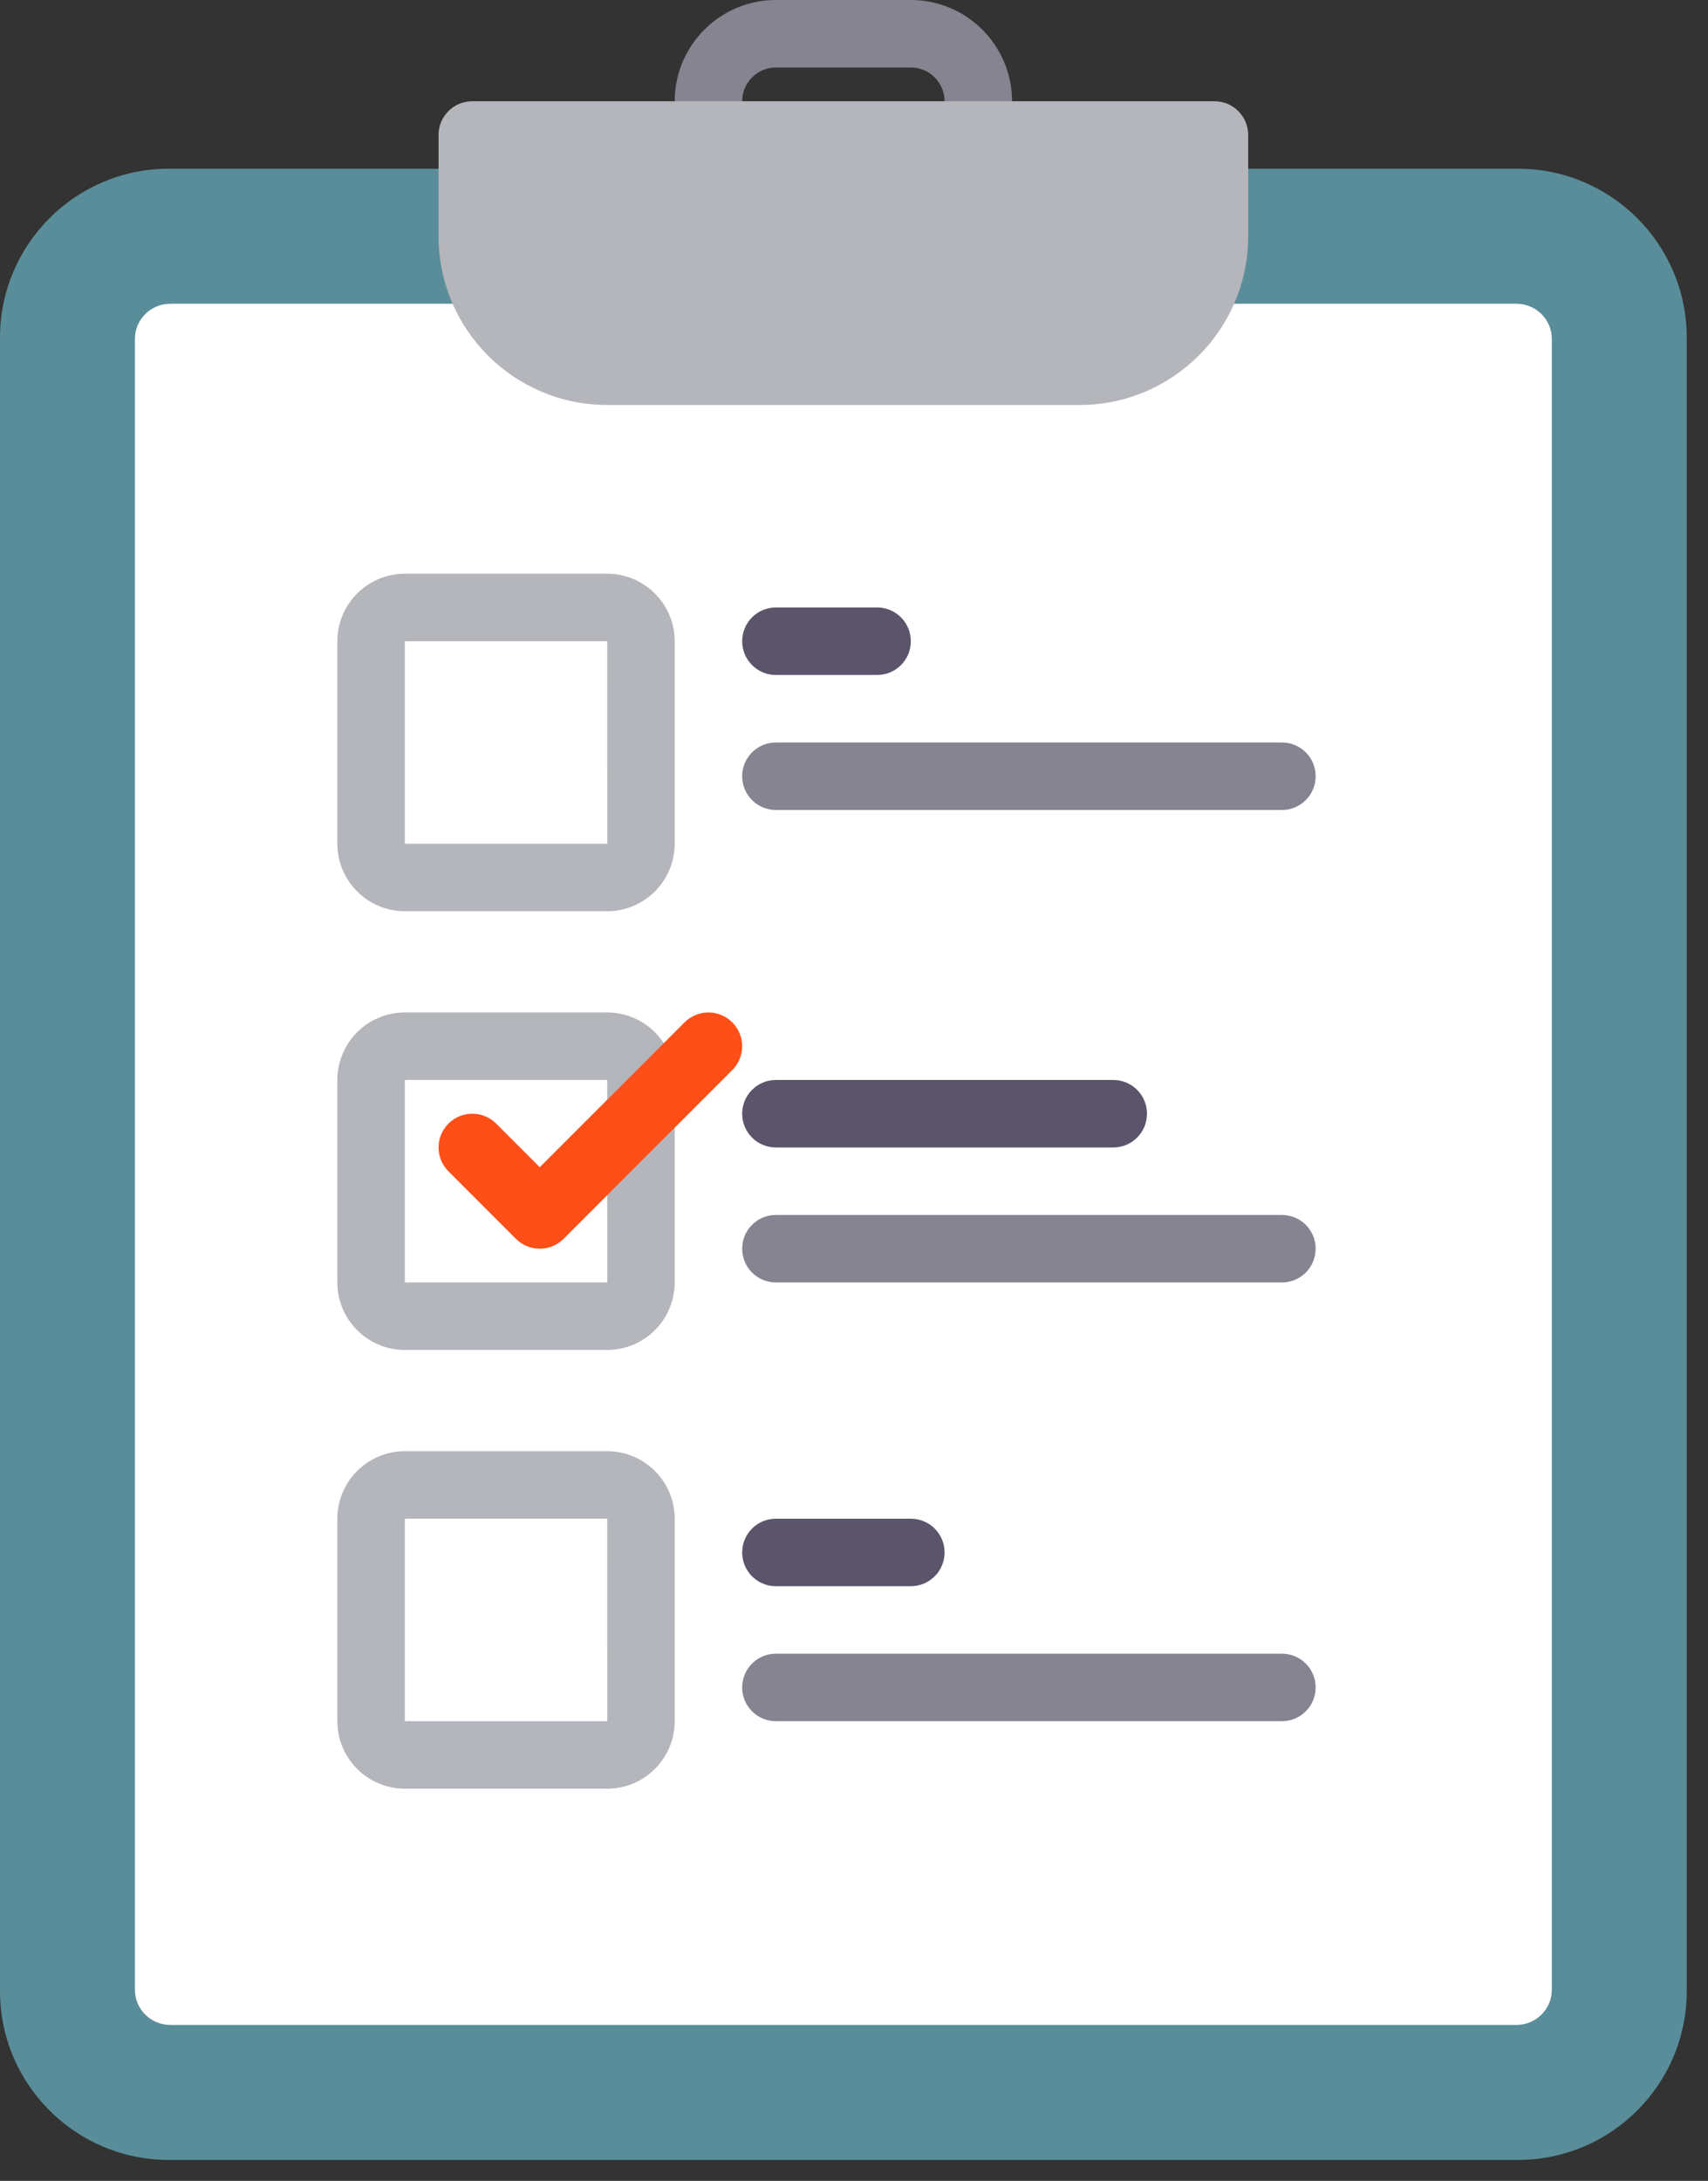 <?xml version="1.0" encoding="UTF-8" standalone="no"?><!DOCTYPE svg PUBLIC "-//W3C//DTD SVG 1.1//EN" "http://www.w3.org/Graphics/SVG/1.1/DTD/svg11.dtd"><svg width="100%" height="100%" viewBox="0 0 76 97" version="1.1" xmlns="http://www.w3.org/2000/svg" xmlns:xlink="http://www.w3.org/1999/xlink" xml:space="preserve" xmlns:serif="http://www.serif.com/" style="fill-rule:evenodd;clip-rule:evenodd;stroke-linejoin:round;stroke-miterlimit:1.414;"><rect x="0" y="0" width="76" height="97" fill="#333333" stroke="none"/><g id="QA"><g><path d="M67.549,7.505l-60.044,0c-4.138,0 -7.505,3.368 -7.505,7.506l0,73.553c0,4.138 3.367,7.505 7.505,7.505l60.044,0c4.138,0 7.505,-3.367 7.505,-7.505l0,-73.553c0,-4.138 -3.367,-7.506 -7.505,-7.506Z" style="fill:#598d99;fill-rule:nonzero;"/><path d="M67.474,13.51c0.87,0 1.576,0.699 1.576,1.562l0,73.431c0,0.863 -0.706,1.562 -1.576,1.562l-59.894,0c-0.87,0 -1.576,-0.699 -1.576,-1.562l0,-73.431c0,-0.863 0.706,-1.562 1.576,-1.562l59.894,0Z" style="fill:#fff;fill-rule:nonzero;"/><path d="M27.019,40.529l-9.006,0c-1.655,0 -3.002,-1.347 -3.002,-3.002l0,-9.006c0,-1.655 1.347,-3.003 3.002,-3.003l9.006,0c1.655,0 3.003,1.348 3.003,3.003l0,9.006c0,1.655 -1.348,3.002 -3.003,3.002Zm-9.006,-12.008l0,9.006l9.009,0l-0.003,-9.006l-9.006,0Z" style="fill:#b4b6bc;fill-rule:nonzero;"/><path d="M39.028,30.022l-4.503,0c-0.83,0 -1.501,-0.672 -1.501,-1.501c0,-0.83 0.671,-1.502 1.501,-1.502l4.503,0c0.83,0 1.501,0.672 1.501,1.502c0,0.829 -0.671,1.501 -1.501,1.501Z" style="fill:#5c546a;fill-rule:nonzero;"/><path d="M57.041,36.026l-22.516,0c-0.83,0 -1.501,-0.671 -1.501,-1.501c0,-0.83 0.671,-1.501 1.501,-1.501l22.516,0c0.83,0 1.501,0.671 1.501,1.501c0,0.83 -0.671,1.501 -1.501,1.501Z" style="fill:#868491;fill-rule:nonzero;"/><path d="M49.536,51.037l-15.011,0c-0.83,0 -1.501,-0.672 -1.501,-1.501c0,-0.83 0.671,-1.501 1.501,-1.501l15.011,0c0.829,0 1.501,0.671 1.501,1.501c0,0.829 -0.672,1.501 -1.501,1.501Z" style="fill:#5c546a;fill-rule:nonzero;"/><path d="M57.041,57.041l-22.516,0c-0.83,0 -1.501,-0.671 -1.501,-1.501c0,-0.83 0.671,-1.501 1.501,-1.501l22.516,0c0.83,0 1.501,0.671 1.501,1.501c0,0.83 -0.671,1.501 -1.501,1.501Z" style="fill:#868491;fill-rule:nonzero;"/><path d="M40.529,70.551l-6.004,0c-0.83,0 -1.501,-0.671 -1.501,-1.501c0,-0.83 0.671,-1.501 1.501,-1.501l6.004,0c0.83,0 1.501,0.671 1.501,1.501c0,0.83 -0.671,1.501 -1.501,1.501Z" style="fill:#5c546a;fill-rule:nonzero;"/><path d="M57.041,76.555l-22.516,0c-0.83,0 -1.501,-0.671 -1.501,-1.501c0,-0.83 0.671,-1.501 1.501,-1.501l22.516,0c0.83,0 1.501,0.671 1.501,1.501c0,0.83 -0.671,1.501 -1.501,1.501Z" style="fill:#868491;fill-rule:nonzero;"/><path d="M43.531,7.505c-0.829,0 -1.501,-0.671 -1.501,-1.501l0,-1.501c0,-0.828 -0.673,-1.501 -1.501,-1.501l-6.004,0c-0.828,0 -1.501,0.673 -1.501,1.501l0,1.501c0,0.83 -0.672,1.501 -1.501,1.501c-0.83,0 -1.501,-0.671 -1.501,-1.501l0,-1.501c0,-2.483 2.02,-4.503 4.503,-4.503l6.004,0c2.483,0 4.503,2.02 4.503,4.503l0,1.501c0,0.83 -0.671,1.501 -1.501,1.501Z" style="fill:#868491;fill-rule:nonzero;"/><path d="M54.039,4.503l-33.024,0c-0.829,0 -1.501,0.672 -1.501,1.501l0,4.504c0,4.145 3.36,7.505 7.505,7.505l21.016,0c4.145,0 7.505,-3.36 7.505,-7.505l0,-4.504c0,-0.829 -0.672,-1.501 -1.501,-1.501Z" style="fill:#b4b6bc;fill-rule:nonzero;"/><path d="M27.019,60.043l-9.006,0c-1.655,0 -3.002,-1.347 -3.002,-3.002l0,-9.006c0,-1.655 1.347,-3.003 3.002,-3.003l9.006,0c1.655,0 3.003,1.348 3.003,3.003l0,9.006c0,1.655 -1.348,3.002 -3.003,3.002Zm-9.006,-12.008l0,9.006l9.009,0l-0.003,-9.006l-9.006,0Z" style="fill:#b4b6bc;fill-rule:nonzero;"/><path d="M27.019,79.557l-9.006,0c-1.655,0 -3.002,-1.347 -3.002,-3.002l0,-9.006c0,-1.655 1.347,-3.002 3.002,-3.002l9.006,0c1.655,0 3.003,1.347 3.003,3.002l0,9.006c0,1.655 -1.348,3.002 -3.003,3.002Zm-9.006,-12.008l0,9.006l9.009,0l-0.003,-9.006l-9.006,0Z" style="fill:#b4b6bc;fill-rule:nonzero;"/><path d="M24.017,55.54c-0.384,0 -0.768,-0.146 -1.061,-0.44l-3.002,-3.002c-0.586,-0.586 -0.586,-1.536 0,-2.123c0.586,-0.586 1.536,-0.586 2.123,0l1.94,1.941l6.444,-6.444c0.587,-0.586 1.537,-0.586 2.123,0c0.587,0.586 0.587,1.536 0,2.123l-7.505,7.505c-0.293,0.294 -0.678,0.44 -1.062,0.44Z" style="fill:#ff4f19;fill-rule:nonzero;"/></g></g></svg>